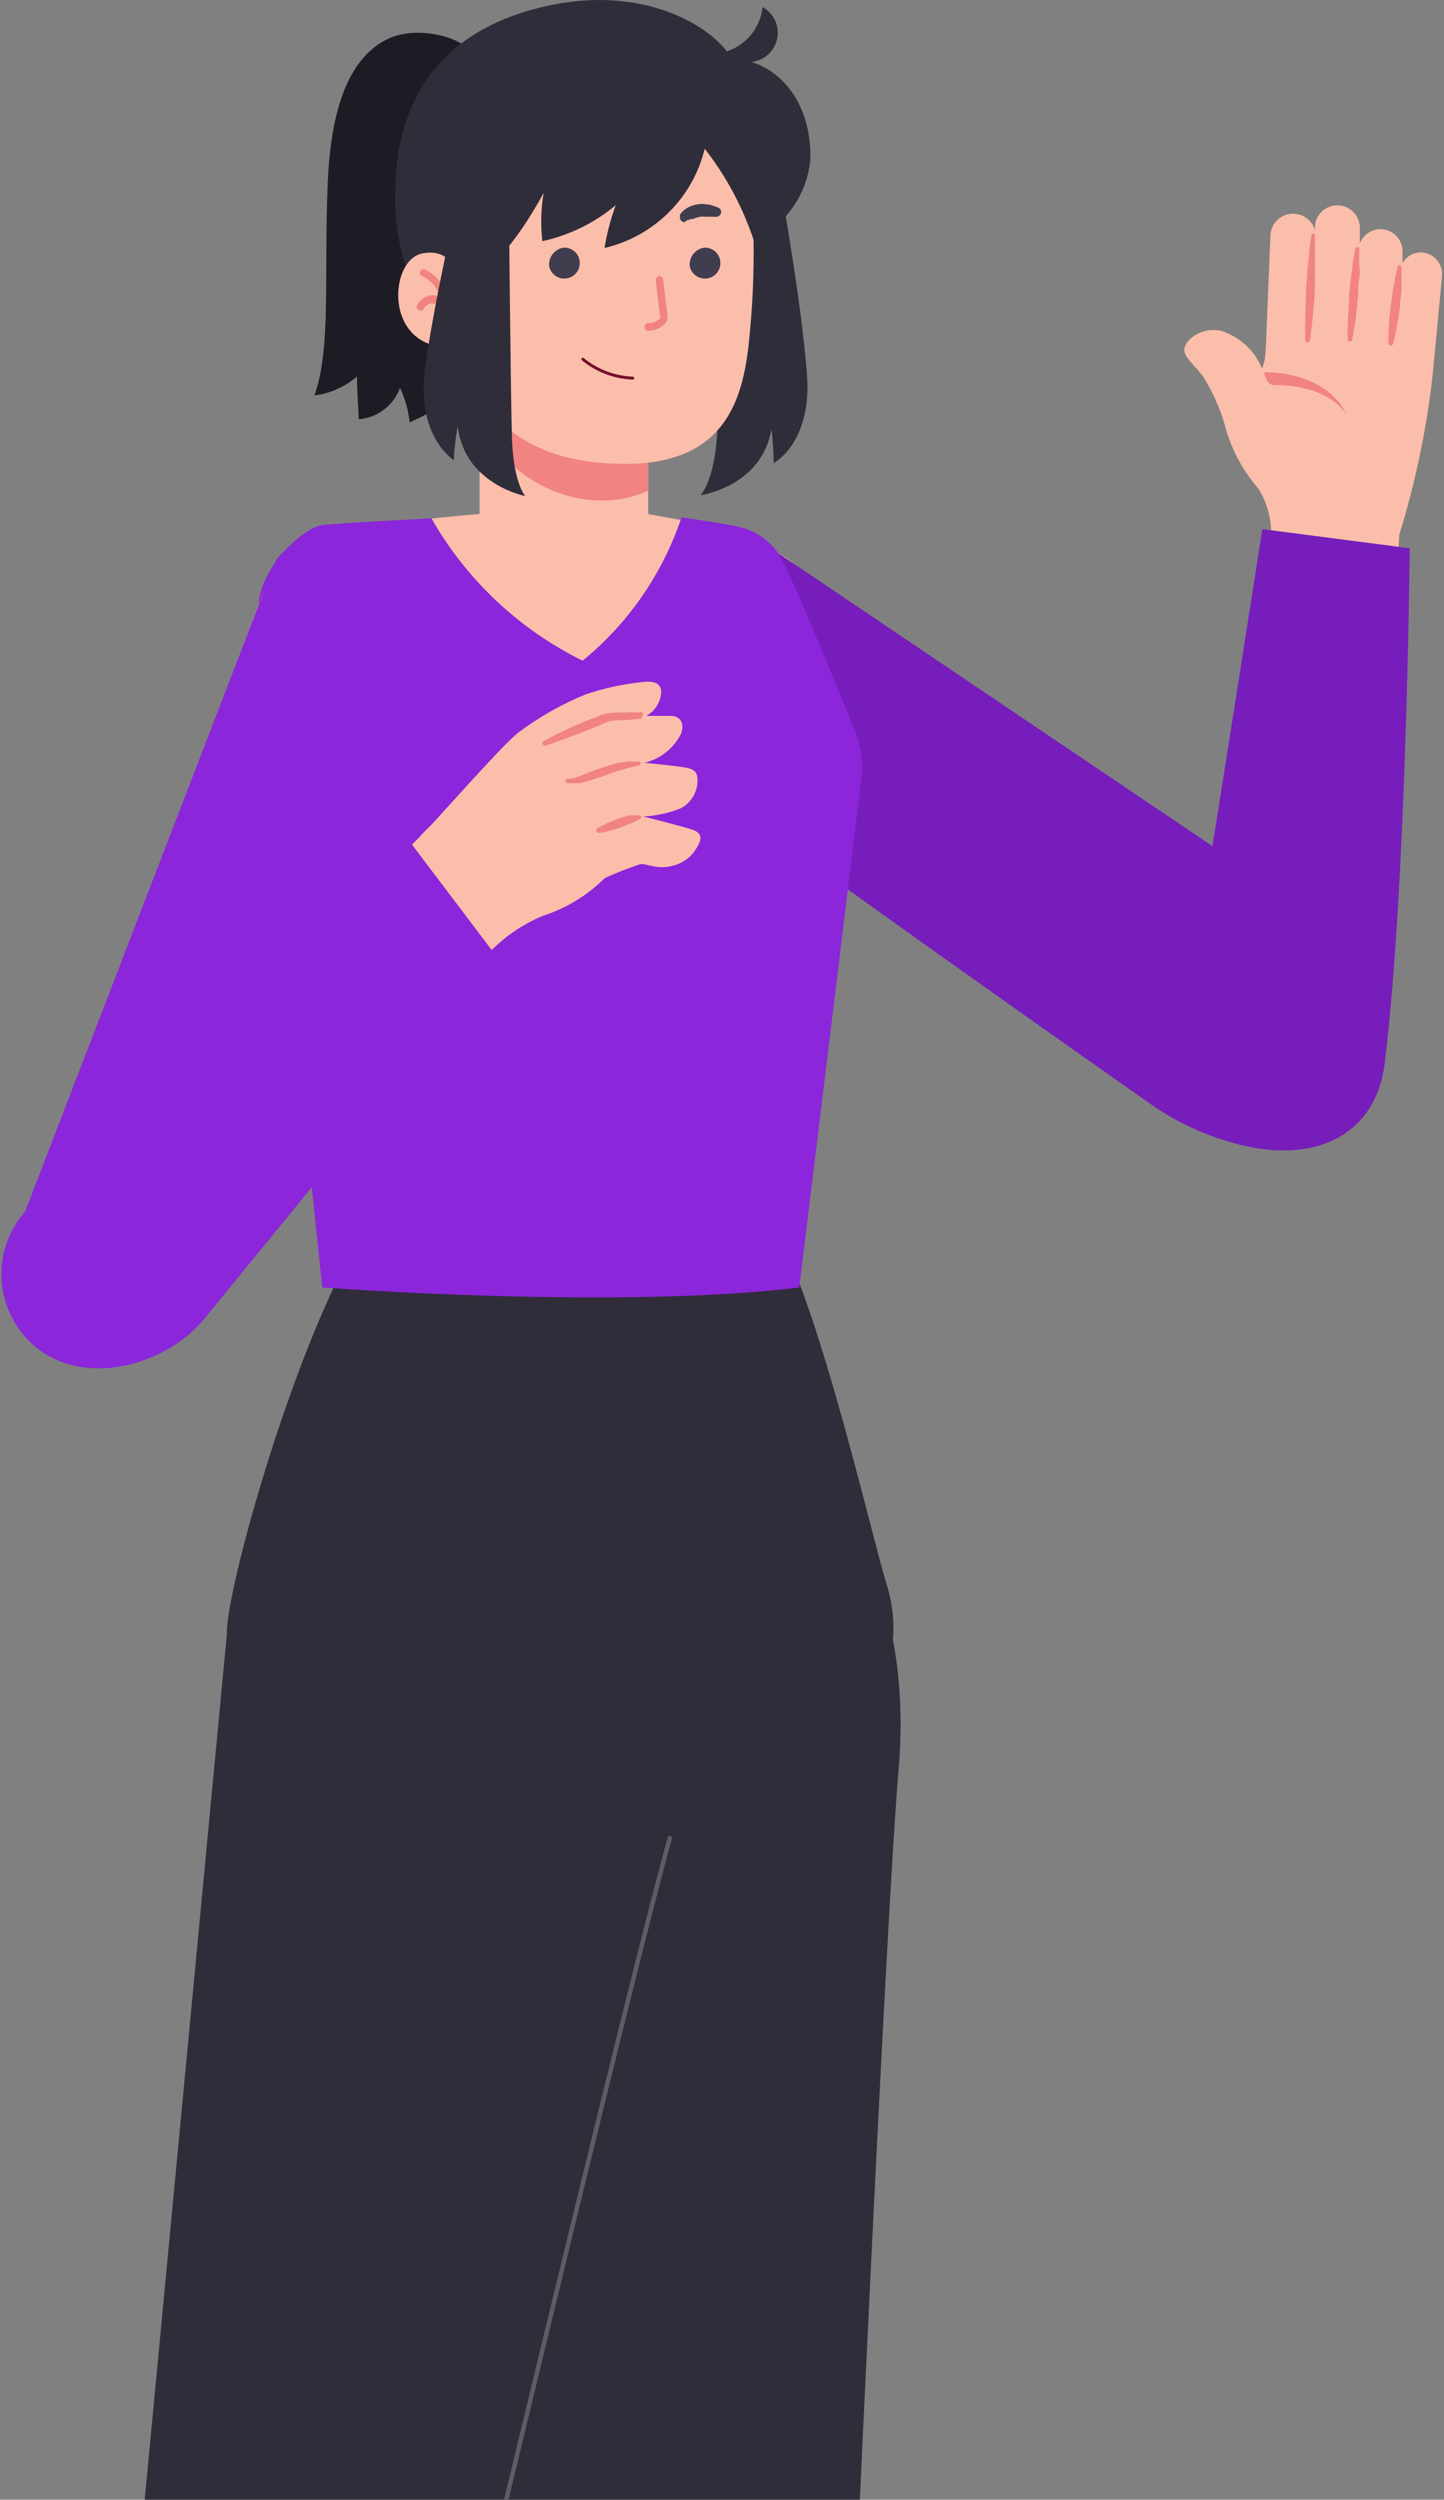 <svg width="245" height="424" viewBox="0 0 245 424" fill="none" xmlns="http://www.w3.org/2000/svg">
<rect x="0" y="0" width="245" height="424" fill="#808080" stroke="none"/>
<path d="M38.533 275.934C39.239 267.051 48.763 232.995 58.993 213.593C58.993 213.593 81.309 216.413 95.68 216.459C110.674 216.508 133.968 213.593 133.968 213.593C140.638 228.697 148.238 261.695 150.451 268.815C151.786 273.003 151.949 277.478 150.92 281.752C149.891 286.026 147.71 289.936 144.614 293.058C137.014 301.684 117.421 311.561 112.899 311.561C93.446 308.782 74.378 303.768 56.075 296.618C45.749 292.288 37.86 284.849 38.533 275.934Z" fill="#302D3B"/>
<path d="M215.644 90.965C215.776 88.075 215.003 85.217 213.431 82.788C211.012 79.983 209.2 76.707 208.108 73.167C207.268 69.882 205.927 66.745 204.132 63.868C202.849 62.104 200.925 60.661 200.925 59.314C200.925 57.967 203.49 55.37 207.146 56.107C208.712 56.595 210.151 57.423 211.359 58.532C212.568 59.641 213.516 61.003 214.137 62.521C214.487 61.596 214.693 60.622 214.746 59.635L215.548 39.977C215.56 39.468 215.674 38.965 215.884 38.501C216.093 38.036 216.393 37.618 216.767 37.271C217.141 36.924 217.58 36.656 218.059 36.482C218.538 36.308 219.047 36.231 219.556 36.257C220.367 36.292 221.146 36.58 221.785 37.08C222.423 37.58 222.889 38.268 223.116 39.047V38.149C223.239 37.194 223.719 36.32 224.46 35.704C225.201 35.088 226.148 34.775 227.11 34.827C228.072 34.88 228.978 35.295 229.647 35.988C230.316 36.682 230.698 37.603 230.716 38.566V41.292C231.037 40.452 231.65 39.755 232.442 39.328C233.234 38.901 234.153 38.774 235.031 38.968C235.91 39.162 236.689 39.666 237.227 40.387C237.765 41.108 238.027 41.998 237.963 42.895V44.627C238.309 44.02 238.823 43.527 239.444 43.209C240.064 42.89 240.765 42.758 241.459 42.831C242.409 42.952 243.276 43.438 243.874 44.186C244.473 44.934 244.757 45.886 244.666 46.84L243.094 63.419C242.065 72.766 240.132 81.991 237.322 90.965C237.288 92.463 236.941 93.938 236.303 95.294C235.665 96.65 234.75 97.858 233.618 98.84C232.485 99.821 231.16 100.555 229.727 100.994C228.293 101.433 226.784 101.567 225.296 101.387C223.95 101.432 222.609 101.187 221.366 100.668C220.123 100.15 219.005 99.37 218.09 98.381C217.174 97.392 216.482 96.219 216.06 94.939C215.638 93.66 215.496 92.304 215.644 90.965Z" fill="#FBBEAA"/>
<path d="M215.26 93.114L202.433 173.637C200.316 183.738 203.587 192.878 215.26 194.481C217.414 194.762 219.604 194.601 221.694 194.01C223.785 193.419 225.734 192.409 227.423 191.041C229.111 189.673 230.504 187.977 231.517 186.054C232.53 184.132 233.141 182.024 233.314 179.858L237.226 93.274C238.253 85.097 234.693 79.645 228.472 78.972C220.84 78.138 216.799 82.66 215.26 93.114Z" fill="#FBBEAA"/>
<path d="M225.682 164.722L133.582 94.749C122.84 87.887 115.528 91.543 109.82 98.886C107.213 102.44 106.005 106.829 106.424 111.217C106.844 115.605 108.863 119.685 112.097 122.681L203.972 190.376C207.209 193.11 211.377 194.49 215.607 194.227C219.836 193.964 223.802 192.079 226.676 188.965L227.093 188.516C228.618 186.889 229.796 184.968 230.554 182.87C231.313 180.772 231.636 178.542 231.504 176.315C231.372 174.089 230.787 171.912 229.786 169.919C228.785 167.926 227.389 166.157 225.682 164.722Z" fill="#FBBEAA"/>
<path d="M112.097 122.649C111.246 121.917 110.473 121.1 109.788 120.211C109.182 117.929 109.104 115.539 109.56 113.222C110.015 110.905 110.993 108.722 112.417 106.839C117.26 99.367 127.425 93.499 131.947 94.621L136.436 96.898L187.264 135.38C182.765 145.952 176.689 155.78 169.242 164.529L112.097 122.649Z" fill="#F18380"/>
<path d="M125.982 89.746L205.683 143.5C205.347 146.249 214.183 89.746 214.183 89.746L239.183 93C239.183 93 238.674 150.055 234.942 180.335C233.452 192.423 223.483 197.038 211.583 194.442C205.708 193.16 200.177 190.749 195.255 187.294C174.104 172.449 114.767 130.634 109.916 125.374C101.546 116.299 101.546 109.5 106.356 102.028C111.167 94.557 121.46 88.624 125.982 89.746Z" fill="#761DBC"/>
<path d="M88.526 452.404L72.075 280.166C72.075 261.15 91.669 240.434 120.562 244.892C146.665 248.964 154.618 275.196 152.47 300.049C150.321 324.901 144.517 453.622 144.517 453.622C144.43 457.307 143.619 460.939 142.129 464.31C140.639 467.681 138.5 470.726 135.834 473.271C133.167 475.815 130.025 477.81 126.588 479.14C123.15 480.47 119.485 481.111 115.8 481.024C112.115 480.938 108.483 480.127 105.112 478.637C101.741 477.147 98.696 475.008 96.151 472.341C93.607 469.674 91.612 466.533 90.282 463.095C88.952 459.658 88.311 455.992 88.398 452.307L88.526 452.404Z" fill="#302D3B"/>
<path d="M22.178 448.972L38.533 276.767C41.996 258.071 65.246 241.492 92.792 251.305C117.645 260.188 120.531 287.446 113.732 311.465C106.934 335.483 77.079 460.805 77.079 460.805C75.338 467.909 70.895 474.055 64.695 477.935C58.494 481.814 51.025 483.123 43.875 481.582C36.725 480.041 30.458 475.772 26.406 469.682C22.354 463.592 20.837 456.163 22.178 448.972Z" fill="#302D3B"/>
<path d="M113.732 311.465C106.965 335.484 77.078 460.806 77.078 460.806" stroke="#5E5D63" stroke-width="0.75" stroke-miterlimit="10"/>
<path d="M108.922 87.02C108.922 87.02 123.096 89.49 125.854 90.227C127.481 90.609 128.985 91.398 130.225 92.52C131.464 93.641 132.399 95.059 132.941 96.641C134.705 100.842 143.78 128.356 144.614 131.338C145.177 134.624 144.648 138.003 143.106 140.959C141.792 144.55 134.993 160.905 134.993 160.905L133.967 213.593L95.68 219.665L58.992 213.593C58.992 213.593 46.165 115.593 45.523 109.532C44.882 103.471 47.897 91.766 55.144 90.291C62.391 88.816 82.273 87.085 82.273 87.085L108.922 87.02Z" fill="#FBBEAA"/>
<path d="M135.765 192.408V210.931C110.688 213.24 70.729 211.605 55.721 210.931C55.016 205.64 54.278 196.661 53.509 190.696C73.936 191.21 107.673 193.113 135.765 192.408Z" fill="white"/>
<path d="M115.625 87.758C112.447 97.284 106.631 105.713 98.853 112.065C88.08 106.762 79.144 98.351 73.199 87.918C73.199 87.918 57.87 88.72 54.792 89.041C51.713 89.361 44.915 95.454 43.953 101.708C42.991 107.961 54.683 218.383 54.683 218.383C54.683 218.383 104.786 222.167 135.603 218.383C135.603 218.383 146.089 132.749 146.25 130.986C146.378 129.064 146.127 127.135 145.512 125.31C144.903 123.161 134.32 97.667 132.492 94.588C131.091 92.139 128.79 90.333 126.079 89.554C124.187 88.944 115.625 87.758 115.625 87.758Z" fill="#8B26DA"/>
<path d="M3.515 208.879L44.594 100.778C50.078 89.233 58.191 88.464 67.041 91.671C71.135 93.303 74.484 96.387 76.448 100.333C78.412 104.278 78.853 108.809 77.688 113.06L35.39 219.237C34.108 223.276 31.311 226.662 27.586 228.683C23.861 230.704 19.497 231.203 15.412 230.076L14.803 229.916C12.648 229.327 10.635 228.307 8.887 226.915C7.14 225.524 5.694 223.792 4.638 221.823C3.581 219.855 2.937 217.692 2.744 215.467C2.551 213.241 2.813 211 3.515 208.879Z" fill="#FBBEAA"/>
<path d="M20.542 164.048L44.593 100.778C45.238 99.39 46 98.06 46.87 96.801C49.816 94.957 53.188 93.905 56.661 93.748C60.133 93.59 63.587 94.333 66.688 95.903C70.288 97.656 73.183 100.585 74.891 104.206C76.6 107.828 77.021 111.924 76.084 115.818C76.084 116.202 75.859 116.94 75.667 117.934L50.846 180.306C40.005 176.396 29.795 170.919 20.542 164.048Z" fill="#F18380"/>
<path d="M46.839 95.006L1.183 213.5C38.683 201.5 34.287 168.069 54.683 171.5C54.683 171.5 78.201 116.299 79.099 111.361C80.036 107.467 79.616 103.371 77.907 99.749C76.198 96.128 73.304 93.198 69.703 91.446C59.666 86.316 49.661 90.965 46.839 95.006Z" fill="#8B26DA"/>
<path d="M81.022 10.217C79.323 6.113 70.761 4.285 65.95 6.53C61.14 8.774 56.33 14.675 55.624 30.709C54.919 46.743 56.234 58.993 53.348 67.074C56.016 66.737 58.525 65.621 60.563 63.867C60.563 65.984 60.884 71.115 60.884 71.115C62.436 70.988 63.919 70.42 65.158 69.476C66.397 68.533 67.34 67.254 67.874 65.791C68.745 67.642 69.297 69.626 69.51 71.66C72.332 70.185 81.022 67.619 81.022 52.419V10.217Z" fill="#1D1B24"/>
<path d="M136.917 63.483C136.052 51.842 132.62 32.602 132.62 32.602L124.411 32.153C124.411 32.153 122.23 66.818 121.621 74.386C121.012 81.954 118.831 84.007 118.831 84.007C118.831 84.007 129.253 82.563 130.889 72.783C131.128 74.698 131.257 76.625 131.273 78.555C131.273 78.555 137.815 75.124 136.917 63.483Z" fill="#302D3B"/>
<path d="M81.376 60.533V87.759C81.376 87.759 83.525 97.123 97.923 97.123C100.782 97.364 103.624 96.501 105.866 94.712C108.109 92.923 109.581 90.343 109.981 87.502V60.565L81.376 60.533Z" fill="#FBBEAA"/>
<path d="M109.981 83.205C100.937 87.502 87.757 83.654 81.376 71.853V60.533H109.981V83.205Z" fill="#F18380"/>
<path d="M127.841 39.657C127.978 46.168 127.678 52.682 126.944 59.154C125.789 68.421 122.518 78.683 106.131 78.683C89.745 78.683 81.439 71.275 77.912 59.154C75.795 51.842 71.498 41.003 73.262 28.497C75.025 15.99 82.561 7.813 100.359 7.332C118.157 6.851 129.701 14.804 127.841 39.657Z" fill="#FBBEAA"/>
<path d="M93.177 45.204C93.285 45.685 93.527 46.127 93.875 46.478C94.223 46.828 94.662 47.074 95.143 47.187C95.624 47.299 96.127 47.274 96.594 47.114C97.062 46.954 97.474 46.665 97.785 46.281C98.096 45.898 98.293 45.434 98.352 44.944C98.412 44.453 98.332 43.956 98.122 43.509C97.912 43.062 97.581 42.683 97.165 42.415C96.75 42.148 96.268 42.003 95.774 41.997C95.391 42.033 95.02 42.145 94.681 42.326C94.342 42.508 94.043 42.755 93.801 43.054C93.559 43.352 93.379 43.697 93.272 44.066C93.165 44.435 93.132 44.822 93.177 45.204Z" fill="#403D4F"/>
<path d="M117.035 45.204C117.144 45.687 117.387 46.13 117.736 46.481C118.086 46.832 118.527 47.077 119.01 47.189C119.492 47.3 119.997 47.273 120.464 47.11C120.932 46.947 121.345 46.656 121.654 46.269C121.964 45.882 122.157 45.416 122.213 44.924C122.269 44.432 122.185 43.934 121.971 43.487C121.756 43.041 121.42 42.664 121.001 42.4C120.581 42.137 120.096 41.997 119.601 41.997C119.221 42.037 118.853 42.151 118.517 42.335C118.182 42.518 117.887 42.766 117.648 43.064C117.409 43.362 117.232 43.705 117.127 44.072C117.022 44.44 116.991 44.824 117.035 45.204Z" fill="#403D4F"/>
<path d="M100.937 36.129L100.68 35.84C100.412 35.611 100.122 35.407 99.814 35.231C99.416 34.986 98.984 34.803 98.532 34.686C98.028 34.496 97.498 34.388 96.96 34.365C96.449 34.301 95.932 34.301 95.421 34.365C94.973 34.326 94.522 34.326 94.074 34.365L92.824 34.718C92.651 34.787 92.506 34.913 92.412 35.074C92.319 35.235 92.282 35.423 92.308 35.608C92.334 35.792 92.421 35.963 92.555 36.092C92.689 36.222 92.863 36.302 93.048 36.321H94.331C94.703 36.273 95.081 36.273 95.453 36.321C95.87 36.29 96.288 36.29 96.704 36.321C97.114 36.375 97.52 36.45 97.922 36.546C98.307 36.546 98.628 36.802 98.949 36.834C99.175 36.935 99.412 37.01 99.654 37.059H99.911C100.115 37.148 100.346 37.154 100.556 37.076C100.765 36.998 100.936 36.843 101.033 36.642C101.081 36.531 101.105 36.411 101.105 36.289C101.105 36.168 101.081 36.048 101.033 35.937L100.937 36.129Z" fill="#403D4F"/>
<path d="M116.522 37.347H116.746L117.227 37.154H117.58C117.699 37.082 117.829 37.028 117.965 36.994C118.237 36.901 118.516 36.826 118.798 36.77C119.107 36.724 119.42 36.724 119.728 36.77C119.995 36.739 120.264 36.739 120.53 36.77H121.556C121.772 36.761 121.976 36.67 122.125 36.514C122.275 36.359 122.358 36.152 122.358 35.936C122.36 35.775 122.312 35.617 122.22 35.484C122.128 35.352 121.997 35.252 121.845 35.198L120.851 34.846C120.5 34.724 120.132 34.659 119.76 34.653C119.326 34.574 118.88 34.574 118.446 34.653C117.605 34.744 116.806 35.066 116.137 35.583C115.91 35.761 115.706 35.966 115.527 36.193C115.367 36.385 115.367 36.449 115.367 36.449V36.77C115.339 36.986 115.398 37.205 115.53 37.379C115.662 37.553 115.857 37.668 116.073 37.7C116.169 37.677 116.259 37.634 116.336 37.573C116.414 37.512 116.477 37.435 116.522 37.347Z" fill="#403D4F"/>
<path d="M109.98 56.107C110.522 56.111 111.058 56.002 111.555 55.787C112.053 55.572 112.499 55.255 112.866 54.856C113.001 54.717 113.105 54.55 113.171 54.368C113.238 54.186 113.265 53.992 113.251 53.798C113.251 53.445 112.706 49.02 112.513 47.384C112.489 47.22 112.402 47.071 112.271 46.969C112.139 46.867 111.973 46.821 111.808 46.839C111.649 46.863 111.505 46.945 111.404 47.07C111.303 47.194 111.253 47.352 111.263 47.513C111.263 47.769 111.968 53.574 112.032 53.926C111.77 54.217 111.448 54.447 111.088 54.602C110.728 54.757 110.339 54.833 109.948 54.824C109.869 54.824 109.792 54.84 109.719 54.871C109.647 54.902 109.582 54.947 109.528 55.004C109.474 55.061 109.432 55.129 109.405 55.203C109.378 55.276 109.366 55.355 109.371 55.433C109.356 55.52 109.361 55.608 109.385 55.692C109.41 55.776 109.453 55.853 109.512 55.918C109.57 55.983 109.643 56.034 109.724 56.066C109.805 56.099 109.893 56.113 109.98 56.107Z" fill="#F18380"/>
<path d="M88.911 2.041C106.677 -3.507 119.312 3.452 123.32 8.711C124.946 8.177 126.383 7.184 127.458 5.853C128.533 4.522 129.201 2.909 129.381 1.207C130.308 1.716 131.049 2.507 131.496 3.466C131.942 4.425 132.071 5.502 131.864 6.539C131.657 7.577 131.123 8.521 130.342 9.234C129.561 9.948 128.573 10.394 127.521 10.507C133.935 12.623 137.687 19.069 137.494 27.054C137.224 29.973 136.194 32.77 134.506 35.167C132.818 37.564 130.531 39.477 127.874 40.715C126.007 35.116 123.198 29.878 119.568 25.226C118.569 29.329 116.452 33.076 113.452 36.048C110.451 39.02 106.685 41.102 102.572 42.062C102.971 39.591 103.605 37.164 104.464 34.814C100.868 37.818 96.6 39.908 92.022 40.907C91.702 38.185 91.778 35.43 92.246 32.73C89.04 38.502 83.652 47.257 75.699 49.694H70.697C68.066 44.302 66.821 38.339 67.073 32.345C67.137 21.249 71.145 7.588 88.911 2.041Z" fill="#302D3B"/>
<path d="M78.553 51.65C78.297 47.289 77.142 42.03 71.819 42.96C65.598 43.89 64.989 60.725 78.233 58.705L78.553 51.65Z" fill="#FBBEAA"/>
<path d="M71.306 52.773C71.418 52.774 71.527 52.745 71.624 52.689C71.72 52.632 71.798 52.55 71.851 52.452C71.987 52.17 72.195 51.93 72.454 51.755C72.713 51.581 73.014 51.478 73.326 51.458C73.693 51.462 74.052 51.558 74.372 51.737C74.691 51.916 74.96 52.173 75.154 52.484C75.226 52.599 75.335 52.687 75.463 52.734C75.591 52.78 75.73 52.783 75.86 52.741C75.989 52.693 76.099 52.604 76.174 52.489C76.249 52.373 76.285 52.237 76.277 52.099C76.229 50.745 75.808 49.429 75.061 48.298C74.315 47.166 73.27 46.263 72.044 45.686C71.891 45.635 71.724 45.647 71.579 45.719C71.435 45.791 71.325 45.917 71.274 46.071C71.223 46.224 71.235 46.391 71.307 46.535C71.379 46.679 71.506 46.789 71.659 46.84C72.379 47.19 73.021 47.684 73.545 48.29C74.069 48.897 74.464 49.604 74.705 50.368C74.248 50.177 73.758 50.079 73.262 50.079C72.744 50.128 72.245 50.303 71.809 50.587C71.374 50.872 71.014 51.259 70.761 51.715C70.722 51.786 70.698 51.864 70.69 51.945C70.681 52.026 70.69 52.108 70.713 52.185C70.737 52.263 70.777 52.335 70.829 52.398C70.881 52.46 70.945 52.511 71.017 52.548L71.306 52.773Z" fill="#F18380"/>
<path d="M72.108 62.553C73.648 50.976 78.073 31.928 78.073 31.928H86.314C86.314 31.928 86.635 66.657 86.859 74.258C87.084 81.858 89.104 84.135 89.104 84.135C89.104 84.135 78.778 82.146 77.656 72.269C77.312 74.178 77.087 76.105 76.983 78.042C76.983 78.042 70.601 74.129 72.108 62.553Z" fill="#302D3B"/>
<path d="M85.865 158.115L34.813 221.706C28.752 230.044 19.773 233.764 10.826 226.26C9.172 224.853 7.82 223.126 6.853 221.182C5.886 219.237 5.323 217.117 5.201 214.949C5.078 212.781 5.396 210.61 6.137 208.569C6.878 206.528 8.026 204.659 9.512 203.074L71.018 142.145C76.373 135.892 82.819 134.898 87.501 138.938C93.177 143.973 92.504 149.874 85.865 158.115Z" fill="#FBBEAA"/>
<path d="M67.939 145.48C73.615 139.74 84.229 127.362 87.821 124.348C91.372 121.672 95.252 119.462 99.365 117.774C102.486 116.728 105.712 116.029 108.986 115.689C111.262 115.401 112.192 116.074 112.192 117.453C112.135 118.274 111.873 119.068 111.431 119.763C110.989 120.457 110.379 121.03 109.659 121.429H113.86C115.303 121.429 116.233 122.584 115.56 124.444C114.948 125.673 114.074 126.752 112.999 127.605C111.923 128.459 110.674 129.065 109.338 129.382C109.338 129.382 115.014 129.927 116.457 130.216C117.901 130.505 118.349 131.05 118.349 132.429C118.337 133.381 118.072 134.313 117.582 135.13C117.092 135.947 116.394 136.619 115.56 137.079C113.517 137.907 111.348 138.385 109.146 138.49C109.146 138.49 116.169 140.253 117.58 140.766C118.991 141.279 119.151 142.209 118.414 143.428C117.993 144.286 117.386 145.04 116.637 145.634C115.888 146.227 115.016 146.646 114.084 146.859C111.423 147.565 109.627 146.41 108.665 146.571C106.598 147.237 104.574 148.029 102.604 148.944C99.646 151.889 96.03 154.087 92.054 155.357C89.094 156.599 86.379 158.358 84.037 160.552C82.945 161.576 81.66 162.371 80.256 162.89C78.852 163.408 77.359 163.64 75.864 163.571C74.369 163.502 72.903 163.135 71.553 162.489C70.203 161.844 68.995 160.935 68.003 159.815C62.872 154.363 63.738 149.809 67.939 145.48Z" fill="#FBBEAA"/>
<path d="M84.557 162.635L35.183 223.05C28.996 231.295 14.54 235.826 5.708 228.188C4.075 226.757 2.749 225.009 1.811 223.05C0.874 221.092 0.344 218.963 0.254 216.793C0.164 214.624 0.515 212.458 1.287 210.429C2.059 208.399 3.235 206.547 4.744 204.985L68.869 141.895L84.557 162.635Z" fill="#8B26DA"/>
<path d="M108.954 121.461C108.963 121.514 108.961 121.569 108.948 121.621C108.935 121.673 108.911 121.722 108.878 121.764C108.844 121.806 108.803 121.841 108.755 121.867C108.707 121.892 108.655 121.907 108.602 121.91L105.972 122.167H104.689C104.24 122.167 103.823 122.327 103.374 122.359C102.9 122.501 102.439 122.684 101.996 122.904L100.52 123.514C98.532 124.315 96.544 125.053 95.069 125.598C93.594 126.143 92.567 126.464 92.567 126.464C92.486 126.498 92.395 126.501 92.312 126.471C92.229 126.441 92.16 126.382 92.119 126.304C92.059 126.225 92.026 126.13 92.026 126.031C92.026 125.932 92.059 125.837 92.119 125.758L94.524 124.508L97.025 123.321C97.923 122.904 98.917 122.487 99.911 122.103L101.418 121.525C101.903 121.306 102.408 121.135 102.925 121.012L104.465 120.852H105.78H107.736H108.473C108.554 120.788 108.657 120.759 108.759 120.771C108.861 120.783 108.955 120.835 109.018 120.916C109.082 120.997 109.111 121.1 109.099 121.202C109.087 121.304 109.035 121.398 108.954 121.461ZM108.345 129.19H107.768C107.288 129.147 106.805 129.147 106.325 129.19L105.331 129.35C104.964 129.396 104.6 129.46 104.24 129.542L102.06 130.248C100.585 130.729 99.141 131.338 98.051 131.787C98.051 131.787 97.698 131.787 97.731 131.948H97.346L96.769 132.108H96.416H96.223C96.126 132.131 96.042 132.191 95.989 132.274C95.935 132.358 95.915 132.459 95.935 132.557C95.949 132.634 95.988 132.704 96.046 132.756C96.104 132.808 96.177 132.84 96.255 132.845H97.891H98.404C99.526 132.557 101.033 132.108 102.509 131.595L104.657 130.793L105.651 130.537L106.517 130.28C106.96 130.149 107.41 130.042 107.864 129.959L108.409 129.799C108.458 129.784 108.503 129.76 108.542 129.728C108.581 129.696 108.613 129.656 108.637 129.612C108.661 129.567 108.676 129.518 108.681 129.468C108.686 129.417 108.68 129.366 108.666 129.318C108.628 129.271 108.578 129.234 108.522 129.212C108.466 129.189 108.405 129.182 108.345 129.19ZM108.345 138.297H107.158C106.838 138.297 106.421 138.297 106.004 138.521L104.689 138.938C103.862 139.23 103.058 139.583 102.284 139.997C101.928 140.164 101.585 140.357 101.258 140.574C101.193 140.65 101.156 140.746 101.156 140.846C101.156 140.946 101.193 141.043 101.258 141.119C101.35 141.217 101.477 141.274 101.611 141.279L102.797 141.087C103.471 140.927 104.337 140.67 105.202 140.381L106.453 139.868L107.543 139.451C107.906 139.29 108.26 139.108 108.602 138.906C108.692 138.853 108.759 138.766 108.789 138.665C108.819 138.564 108.809 138.455 108.762 138.361C108.667 138.3 108.552 138.277 108.441 138.297H108.345Z" fill="#F18380"/>
<path d="M216.285 65.311C215.066 65.311 214.97 64.541 214.425 63.13C217.151 63.13 225.071 63.643 228.535 70.314C225.039 65.503 218.337 65.311 216.285 65.311ZM222.506 39.945C222.506 39.945 222.314 41.068 222.121 42.703C222.121 43.537 221.929 44.531 221.865 45.557C221.8 46.583 221.704 47.706 221.608 48.764C221.608 51.008 221.448 53.221 221.448 54.889C221.448 56.556 221.448 57.679 221.448 57.679C221.448 57.732 221.458 57.785 221.48 57.834C221.501 57.883 221.532 57.927 221.571 57.963C221.611 57.999 221.657 58.027 221.707 58.044C221.758 58.061 221.811 58.068 221.865 58.063C221.955 58.059 222.041 58.025 222.111 57.967C222.18 57.91 222.229 57.831 222.249 57.743C222.249 57.743 222.442 56.62 222.602 54.953C222.762 53.285 223.019 51.073 223.115 48.86C223.115 47.738 223.115 46.615 223.115 45.653C223.115 44.691 223.115 43.633 223.115 42.799C223.115 41.1 223.115 40.009 223.115 40.009C223.115 39.956 223.105 39.903 223.083 39.854C223.062 39.805 223.031 39.761 222.991 39.725C222.952 39.689 222.906 39.661 222.855 39.644C222.805 39.627 222.751 39.62 222.698 39.624C222.637 39.66 222.586 39.712 222.552 39.774C222.518 39.836 222.502 39.906 222.506 39.977V39.945ZM229.946 42.19C229.946 42.19 229.753 43.152 229.529 44.563C229.529 45.3 229.304 46.134 229.208 47.032C229.112 47.93 229.016 48.892 228.92 49.854C228.92 51.778 228.695 53.702 228.663 55.145C228.631 56.588 228.663 57.583 228.663 57.583C228.667 57.633 228.681 57.682 228.704 57.727C228.727 57.773 228.759 57.813 228.798 57.846C228.837 57.878 228.882 57.903 228.93 57.919C228.978 57.934 229.029 57.94 229.08 57.935C229.166 57.929 229.248 57.894 229.312 57.836C229.376 57.778 229.418 57.7 229.433 57.615C229.433 57.615 229.625 56.653 229.849 55.242C230.074 53.831 230.266 51.874 230.427 49.982C230.427 49.02 230.427 48.058 230.619 47.16C230.812 46.263 230.619 45.397 230.619 44.659C230.619 43.216 230.619 42.254 230.619 42.254C230.619 42.201 230.608 42.148 230.587 42.099C230.566 42.05 230.535 42.006 230.495 41.97C230.456 41.934 230.41 41.906 230.359 41.889C230.309 41.871 230.255 41.865 230.202 41.869C230.131 41.899 230.069 41.947 230.024 42.009C229.979 42.072 229.952 42.145 229.946 42.222V42.19ZM237.129 45.236C237.129 45.236 236.937 46.038 236.68 47.257C236.68 47.834 236.423 48.539 236.327 49.309C236.231 50.079 236.103 50.88 235.974 51.682C235.75 53.317 235.654 54.889 235.59 56.172C235.525 57.454 235.59 58.224 235.59 58.224C235.589 58.277 235.6 58.33 235.622 58.379C235.643 58.428 235.674 58.472 235.713 58.508C235.753 58.544 235.799 58.572 235.849 58.589C235.9 58.606 235.953 58.613 236.006 58.609C236.088 58.604 236.167 58.574 236.23 58.522C236.294 58.47 236.339 58.4 236.359 58.32C236.359 58.32 236.584 57.518 236.808 56.332C237.033 55.145 237.353 53.478 237.546 51.874C237.546 51.041 237.706 50.239 237.77 49.469C237.834 48.7 237.77 47.994 237.77 47.385C237.77 46.166 237.77 45.333 237.77 45.333C237.77 45.279 237.76 45.226 237.738 45.178C237.717 45.129 237.686 45.085 237.646 45.048C237.607 45.012 237.561 44.985 237.51 44.967C237.46 44.95 237.407 44.943 237.353 44.948C237.294 44.981 237.243 45.027 237.204 45.082C237.165 45.138 237.14 45.201 237.129 45.268V45.236Z" fill="#F18380"/>
<path d="M107.353 64.136C104.257 64.017 101.285 62.891 98.887 60.929" stroke="#73102A" stroke-width="0.5" stroke-miterlimit="10" stroke-linecap="round"/>
</svg>
